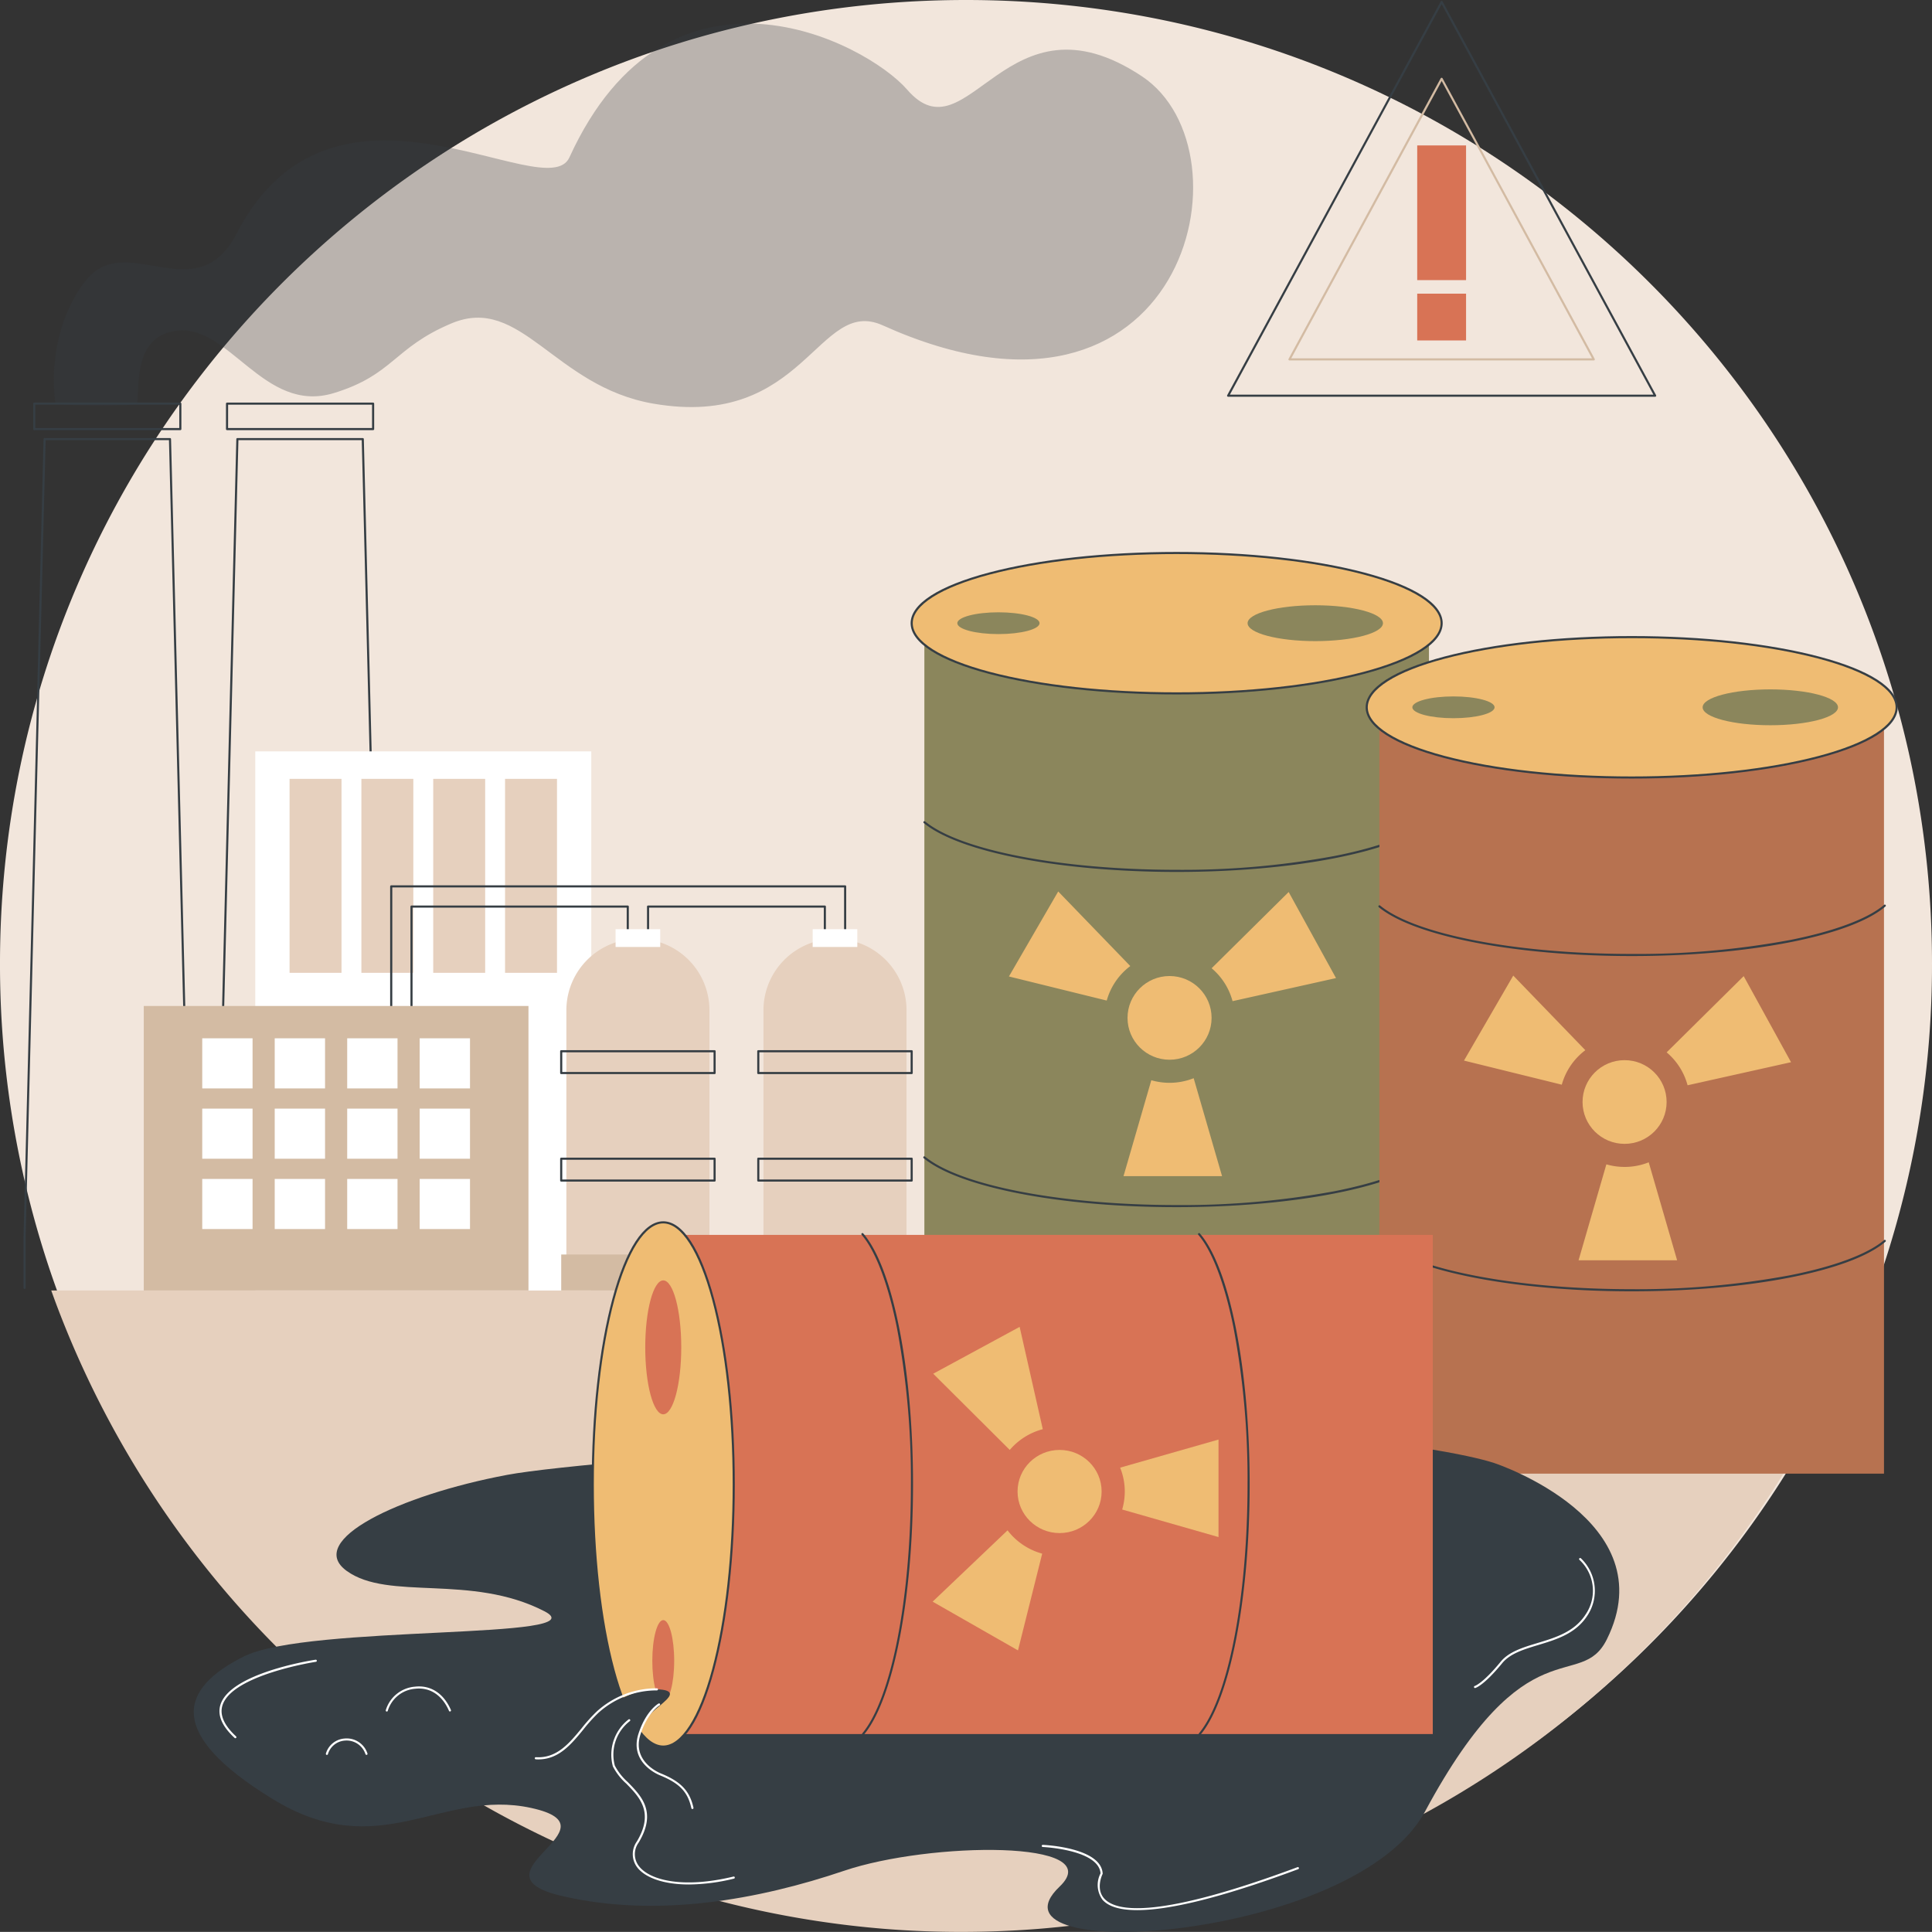 <svg xmlns="http://www.w3.org/2000/svg" width="259.574" height="259.56" viewBox="0 0 259.574 259.56">
  <rect x="0" y="0" width="259.574" height="259.56" fill="#333333" stroke="none"/>
  <g id="Radioactive_pollution" data-name="Radioactive pollution" transform="translate(-334.951 -335)">
    <path id="Trazado_625223" data-name="Trazado 625223" d="M594.525,464.471A129.072,129.072,0,0,1,588.4,503.9q-.718,2.237-1.517,4.442c-.3.855-.622,1.707-.948,2.555a129.847,129.847,0,0,1-110.747,82.631q-5.17.412-10.446.415t-10.446-.415A129.848,129.848,0,0,1,343.545,510.9c-.325-.848-.644-1.7-.948-2.555q-.8-2.2-1.517-4.442a129.068,129.068,0,0,1-6.13-39.428C334.951,392.965,393.058,335,464.738,335S594.525,392.965,594.525,464.471Z" transform="translate(0 0)" fill="#f2e6dc"/>
    <path id="Trazado_625224" data-name="Trazado 625224" d="M628.088,1557.388c-.3.861-.623,1.718-.949,2.573a130.1,130.1,0,0,1-110.887,83.191q-5.176.415-10.459.418t-10.459-.418a130.1,130.1,0,0,1-110.887-83.191c-.326-.854-.645-1.712-.949-2.573Z" transform="translate(-41.662 -1049.009)" fill="#e6d0be"/>
    <g id="Grupo_989865" data-name="Grupo 989865" transform="translate(457.299 409.156)">
      <g id="Grupo_989862" data-name="Grupo 989862" transform="translate(0 0)">
        <rect id="Rectángulo_344185" data-name="Rectángulo 344185" width="67.794" height="101.452" transform="translate(1.846 11.082)" fill="#8b865c"/>
        <ellipse id="Elipse_4988" data-name="Elipse 4988" cx="35.601" cy="9.431" rx="35.601" ry="9.431" transform="translate(0.142 0.142)" fill="#efbc73"/>
        <ellipse id="Elipse_4989" data-name="Elipse 4989" cx="9.093" cy="2.409" rx="9.093" ry="2.409" transform="translate(45.273 7.164)" fill="#8b865c"/>
        <ellipse id="Elipse_4990" data-name="Elipse 4990" cx="5.525" cy="1.464" rx="5.525" ry="1.464" transform="translate(6.272 8.109)" fill="#8b865c"/>
        <path id="Trazado_625225" data-name="Trazado 625225" d="M1233.293,876.977c-9.521,0-18.474-.983-25.21-2.767-6.792-1.8-10.532-4.216-10.532-6.806s3.74-5.007,10.532-6.806c6.736-1.784,15.689-2.767,25.21-2.767s18.474.983,25.21,2.767c6.792,1.8,10.533,4.216,10.533,6.806s-3.741,5.007-10.533,6.806C1251.768,875.994,1242.815,876.977,1233.293,876.977Zm0-18.862c-9.5,0-18.425.979-25.137,2.758-6.56,1.738-10.322,4.118-10.322,6.532s3.762,4.794,10.322,6.532c6.712,1.778,15.64,2.757,25.137,2.757s18.425-.979,25.137-2.757c6.559-1.738,10.322-4.119,10.322-6.532s-3.762-4.794-10.322-6.532C1251.718,859.094,1242.791,858.115,1233.293,858.115Z" transform="translate(-1197.551 -857.831)" fill="#363e44"/>
        <path id="Trazado_625226" data-name="Trazado 625226" d="M1243.6,1119.133c-15.557,0-29.216-2.642-33.988-6.573a.142.142,0,0,1,.18-.219c4.726,3.893,18.312,6.509,33.808,6.509a112.074,112.074,0,0,0,21.273-1.871c5.959-1.181,10.447-2.858,12.635-4.722a.142.142,0,1,1,.184.216C1273.01,1116.456,1259.31,1119.133,1243.6,1119.133Z" transform="translate(-1207.853 -1076.141)" fill="#363e44"/>
        <path id="Trazado_625227" data-name="Trazado 625227" d="M1243.6,1436.7c-15.557,0-29.216-2.641-33.988-6.573a.142.142,0,1,1,.18-.219c4.726,3.893,18.312,6.509,33.808,6.509a112.064,112.064,0,0,0,21.273-1.871c5.959-1.181,10.447-2.857,12.635-4.722a.142.142,0,1,1,.184.216C1273.01,1434.027,1259.31,1436.7,1243.6,1436.7Z" transform="translate(-1207.853 -1348.669)" fill="#363e44"/>
        <g id="Grupo_989861" data-name="Grupo 989861" transform="translate(13.207 45.617)">
          <path id="Trazado_625228" data-name="Trazado 625228" d="M1405.4,1356.949a8.787,8.787,0,0,1-2.447-.347l-3.736,12.89h13.241l-3.815-13.162A8.766,8.766,0,0,1,1405.4,1356.949Z" transform="translate(-1383.823 -1331.241)" fill="#efbc73"/>
          <path id="Trazado_625229" data-name="Trazado 625229" d="M1306.967,1189.473l-9.685-10.023-6.62,11.42,13.14,3.238A8.732,8.732,0,0,1,1306.967,1189.473Z" transform="translate(-1290.662 -1179.45)" fill="#efbc73"/>
          <path id="Trazado_625230" data-name="Trazado 625230" d="M1485.444,1194.65l13.9-3.1-6.362-11.564-10.351,10.243A8.719,8.719,0,0,1,1485.444,1194.65Z" transform="translate(-1455.399 -1179.912)" fill="#efbc73"/>
          <ellipse id="Elipse_4991" data-name="Elipse 4991" cx="5.647" cy="5.623" rx="5.647" ry="5.623" transform="translate(15.934 11.362)" fill="#efbc73"/>
        </g>
      </g>
      <g id="Grupo_989864" data-name="Grupo 989864" transform="translate(61.135 11.302)">
        <rect id="Rectángulo_344186" data-name="Rectángulo 344186" width="67.794" height="101.452" transform="translate(1.846 11.082)" fill="#b77250"/>
        <ellipse id="Elipse_4992" data-name="Elipse 4992" cx="35.601" cy="9.431" rx="35.601" ry="9.431" transform="translate(0.142 0.142)" fill="#efbc73"/>
        <ellipse id="Elipse_4993" data-name="Elipse 4993" cx="9.093" cy="2.409" rx="9.093" ry="2.409" transform="translate(45.274 7.164)" fill="#8b865c"/>
        <ellipse id="Elipse_4994" data-name="Elipse 4994" cx="5.525" cy="1.464" rx="5.525" ry="1.464" transform="translate(6.272 8.109)" fill="#8b865c"/>
        <path id="Trazado_625231" data-name="Trazado 625231" d="M1664.322,956.663c-9.521,0-18.474-.983-25.21-2.767-6.792-1.8-10.533-4.216-10.533-6.806s3.741-5.007,10.533-6.806c6.735-1.784,15.689-2.767,25.21-2.767s18.474.983,25.21,2.767c6.792,1.8,10.533,4.216,10.533,6.806s-3.74,5.007-10.533,6.806C1682.8,955.68,1673.843,956.663,1664.322,956.663Zm0-18.862c-9.5,0-18.425.979-25.137,2.758-6.56,1.738-10.322,4.118-10.322,6.532s3.762,4.794,10.322,6.531c6.713,1.778,15.64,2.758,25.137,2.758s18.425-.979,25.137-2.758c6.56-1.738,10.322-4.118,10.322-6.531s-3.762-4.794-10.322-6.532C1682.746,938.78,1673.819,937.8,1664.322,937.8Z" transform="translate(-1628.579 -937.517)" fill="#363e44"/>
        <path id="Trazado_625232" data-name="Trazado 625232" d="M1674.624,1198.818c-15.557,0-29.215-2.642-33.988-6.573a.142.142,0,0,1,.18-.219c4.726,3.893,18.313,6.509,33.808,6.509a112.1,112.1,0,0,0,21.273-1.871c5.959-1.181,10.447-2.858,12.635-4.722a.142.142,0,1,1,.184.216C1704.039,1196.141,1690.338,1198.818,1674.624,1198.818Z" transform="translate(-1638.881 -1155.826)" fill="#363e44"/>
        <path id="Trazado_625233" data-name="Trazado 625233" d="M1674.624,1516.389c-15.557,0-29.216-2.641-33.988-6.573a.142.142,0,0,1,.18-.219c4.726,3.893,18.312,6.509,33.808,6.509a112.055,112.055,0,0,0,21.273-1.871c5.959-1.18,10.447-2.858,12.635-4.722a.142.142,0,1,1,.184.216C1704.039,1513.713,1690.338,1516.389,1674.624,1516.389Z" transform="translate(-1638.881 -1428.354)" fill="#363e44"/>
        <g id="Grupo_989863" data-name="Grupo 989863" transform="translate(13.207 45.617)">
          <path id="Trazado_625234" data-name="Trazado 625234" d="M1836.434,1436.635a8.786,8.786,0,0,1-2.447-.348l-3.736,12.89h13.241l-3.815-13.162A8.764,8.764,0,0,1,1836.434,1436.635Z" transform="translate(-1814.853 -1410.927)" fill="#efbc73"/>
          <path id="Trazado_625235" data-name="Trazado 625235" d="M1738,1269.159l-9.684-10.023-6.62,11.42,13.14,3.238A8.732,8.732,0,0,1,1738,1269.159Z" transform="translate(-1721.692 -1259.136)" fill="#efbc73"/>
          <path id="Trazado_625236" data-name="Trazado 625236" d="M1916.473,1274.334l13.9-3.1-6.362-11.565-10.351,10.243A8.719,8.719,0,0,1,1916.473,1274.334Z" transform="translate(-1886.428 -1259.597)" fill="#efbc73"/>
          <ellipse id="Elipse_4995" data-name="Elipse 4995" cx="5.647" cy="5.623" rx="5.647" ry="5.623" transform="translate(15.934 11.362)" fill="#efbc73"/>
        </g>
      </g>
    </g>
    <g id="Grupo_989880" data-name="Grupo 989880" transform="translate(338.112 338.166)">
      <g id="Grupo_989879" data-name="Grupo 989879" transform="translate(0 50.926)">
        <g id="Grupo_989868" data-name="Grupo 989868">
          <g id="Grupo_989866" data-name="Grupo 989866">
            <path id="Trazado_625237" data-name="Trazado 625237" d="M379.607,864.263a.142.142,0,0,1-.142-.142v-6.862l-2.687-107.036H360.209l-2.687,107.04v6.859a.142.142,0,1,1-.284,0v-6.862l2.69-107.182a.142.142,0,0,1,.142-.138h16.846a.142.142,0,0,1,.142.138l2.69,107.178v6.866A.142.142,0,0,1,379.607,864.263Z" transform="translate(-357.238 -745.177)" fill="#363e44"/>
            <path id="Trazado_625238" data-name="Trazado 625238" d="M386.173,720.066H366.547a.142.142,0,0,1-.142-.142v-3.416a.142.142,0,0,1,.142-.142h19.626a.142.142,0,0,1,.142.142v3.416A.142.142,0,0,1,386.173,720.066Zm-19.485-.284h19.343v-3.132H366.689Z" transform="translate(-365.105 -716.367)" fill="#363e44"/>
          </g>
          <g id="Grupo_989867" data-name="Grupo 989867" transform="translate(25.901)">
            <path id="Trazado_625239" data-name="Trazado 625239" d="M562.216,864.263a.142.142,0,0,1-.142-.142v-6.862l-2.687-107.036H542.818l-2.687,107.04v6.859a.142.142,0,1,1-.284,0v-6.862l2.69-107.182a.142.142,0,0,1,.142-.138h16.846a.142.142,0,0,1,.142.138l2.69,107.178v6.866A.142.142,0,0,1,562.216,864.263Z" transform="translate(-539.847 -745.177)" fill="#363e44"/>
            <path id="Trazado_625240" data-name="Trazado 625240" d="M568.782,720.066H549.156a.142.142,0,0,1-.142-.142v-3.416a.142.142,0,0,1,.142-.142h19.626a.142.142,0,0,1,.142.142v3.416A.142.142,0,0,1,568.782,720.066Zm-19.485-.284H568.64v-3.132H549.3Z" transform="translate(-547.714 -716.367)" fill="#363e44"/>
          </g>
        </g>
        <g id="Grupo_989870" data-name="Grupo 989870" transform="translate(31.137 46.859)">
          <rect id="Rectángulo_344187" data-name="Rectángulo 344187" width="45.143" height="72.43" fill="#fff"/>
          <g id="Grupo_989869" data-name="Grupo 989869" transform="translate(4.607 3.692)">
            <rect id="Rectángulo_344188" data-name="Rectángulo 344188" width="6.979" height="26.062" fill="#e6d0be"/>
            <rect id="Rectángulo_344189" data-name="Rectángulo 344189" width="6.979" height="26.062" transform="translate(9.65)" fill="#e6d0be"/>
            <rect id="Rectángulo_344190" data-name="Rectángulo 344190" width="6.979" height="26.062" transform="translate(19.3)" fill="#e6d0be"/>
            <rect id="Rectángulo_344191" data-name="Rectángulo 344191" width="6.979" height="26.062" transform="translate(28.951)" fill="#e6d0be"/>
          </g>
        </g>
        <g id="Grupo_989873" data-name="Grupo 989873" transform="translate(49.258 64.852)">
          <path id="Trazado_625241" data-name="Trazado 625241" d="M707.392,1226.8h-2.726a.142.142,0,0,1-.142-.142v-52.916a.142.142,0,0,1,.142-.142h60.988a.142.142,0,0,1,.142.142v8.144a.142.142,0,0,1-.142.142h-2.726a.142.142,0,0,1-.142-.142v-5.288h-23.47v5.288a.142.142,0,0,1-.142.142h-2.726a.142.142,0,0,1-.142-.142v-5.288H707.534v50.059A.142.142,0,0,1,707.392,1226.8Zm-2.584-.284h2.443v-50.059a.142.142,0,0,1,.142-.142h29.056a.142.142,0,0,1,.142.142v5.288h2.442v-5.288a.142.142,0,0,1,.142-.142h23.753a.142.142,0,0,1,.142.142v5.288h2.442v-7.861h-60.7Z" transform="translate(-704.524 -1173.596)" fill="#363e44"/>
          <g id="Grupo_989871" data-name="Grupo 989871" transform="translate(22.841 5.897)">
            <path id="Trazado_625242" data-name="Trazado 625242" d="M881.059,1224.36h0a9.591,9.591,0,0,0-9.611,9.571v34.3H890.67v-34.3A9.591,9.591,0,0,0,881.059,1224.36Z" transform="translate(-870.613 -1223.057)" fill="#e6d0be"/>
            <path id="Trazado_625243" data-name="Trazado 625243" d="M886.31,1332.995H865.7a.142.142,0,0,1-.142-.142v-2.932a.142.142,0,0,1,.142-.142H886.31a.142.142,0,0,1,.142.142v2.932A.142.142,0,0,1,886.31,1332.995Zm-20.467-.284h20.325v-2.648H865.844Z" transform="translate(-865.56 -1313.524)" fill="#363e44"/>
            <path id="Trazado_625244" data-name="Trazado 625244" d="M886.31,1434.82H865.7a.142.142,0,0,1-.142-.142v-2.932a.142.142,0,0,1,.142-.142H886.31a.142.142,0,0,1,.142.142v2.932A.142.142,0,0,1,886.31,1434.82Zm-20.467-.284h20.325v-2.648H865.844Z" transform="translate(-865.56 -1400.907)" fill="#363e44"/>
            <rect id="Rectángulo_344192" data-name="Rectángulo 344192" width="20.609" height="4.832" transform="translate(0.142 43.708)" fill="#d3bba3"/>
            <rect id="Rectángulo_344193" data-name="Rectángulo 344193" width="5.997" height="2.389" transform="translate(7.448)" fill="#fff"/>
          </g>
          <g id="Grupo_989872" data-name="Grupo 989872" transform="translate(49.32 5.897)">
            <path id="Trazado_625245" data-name="Trazado 625245" d="M1067.75,1224.36h0a9.591,9.591,0,0,0-9.611,9.571v34.3h19.222v-34.3A9.591,9.591,0,0,0,1067.75,1224.36Z" transform="translate(-1057.303 -1223.057)" fill="#e6d0be"/>
            <path id="Trazado_625246" data-name="Trazado 625246" d="M1073,1332.995h-20.609a.142.142,0,0,1-.142-.142v-2.932a.142.142,0,0,1,.142-.142H1073a.142.142,0,0,1,.142.142v2.932A.142.142,0,0,1,1073,1332.995Zm-20.467-.284h20.325v-2.648h-20.325Z" transform="translate(-1052.25 -1313.524)" fill="#363e44"/>
            <path id="Trazado_625247" data-name="Trazado 625247" d="M1073,1434.82h-20.609a.142.142,0,0,1-.142-.142v-2.932a.142.142,0,0,1,.142-.142H1073a.142.142,0,0,1,.142.142v2.932A.142.142,0,0,1,1073,1434.82Zm-20.467-.284h20.325v-2.648h-20.325Z" transform="translate(-1052.25 -1400.907)" fill="#363e44"/>
            <rect id="Rectángulo_344194" data-name="Rectángulo 344194" width="20.609" height="4.832" transform="translate(0.142 43.708)" fill="#d3bba3"/>
            <rect id="Rectángulo_344195" data-name="Rectángulo 344195" width="5.997" height="2.389" transform="translate(7.448)" fill="#fff"/>
          </g>
        </g>
        <g id="Grupo_989878" data-name="Grupo 989878" transform="translate(16.155 81.065)">
          <rect id="Rectángulo_344196" data-name="Rectángulo 344196" width="51.686" height="38.224" fill="#d3bba3"/>
          <g id="Grupo_989877" data-name="Grupo 989877" transform="translate(7.856 4.344)">
            <g id="Grupo_989874" data-name="Grupo 989874">
              <rect id="Rectángulo_344197" data-name="Rectángulo 344197" width="6.761" height="6.733" fill="#fff"/>
              <rect id="Rectángulo_344198" data-name="Rectángulo 344198" width="6.761" height="6.733" transform="translate(9.738)" fill="#fff"/>
              <rect id="Rectángulo_344199" data-name="Rectángulo 344199" width="6.761" height="6.733" transform="translate(19.476)" fill="#fff"/>
              <rect id="Rectángulo_344200" data-name="Rectángulo 344200" width="6.761" height="6.733" transform="translate(29.214)" fill="#fff"/>
            </g>
            <g id="Grupo_989875" data-name="Grupo 989875" transform="translate(0 9.447)">
              <rect id="Rectángulo_344201" data-name="Rectángulo 344201" width="6.761" height="6.733" fill="#fff"/>
              <rect id="Rectángulo_344202" data-name="Rectángulo 344202" width="6.761" height="6.733" transform="translate(9.738)" fill="#fff"/>
              <rect id="Rectángulo_344203" data-name="Rectángulo 344203" width="6.761" height="6.733" transform="translate(19.476)" fill="#fff"/>
              <rect id="Rectángulo_344204" data-name="Rectángulo 344204" width="6.761" height="6.733" transform="translate(29.214)" fill="#fff"/>
            </g>
            <g id="Grupo_989876" data-name="Grupo 989876" transform="translate(0 18.895)">
              <rect id="Rectángulo_344205" data-name="Rectángulo 344205" width="6.761" height="6.733" fill="#fff"/>
              <rect id="Rectángulo_344206" data-name="Rectángulo 344206" width="6.761" height="6.733" transform="translate(9.738)" fill="#fff"/>
              <rect id="Rectángulo_344207" data-name="Rectángulo 344207" width="6.761" height="6.733" transform="translate(19.476)" fill="#fff"/>
              <rect id="Rectángulo_344208" data-name="Rectángulo 344208" width="6.761" height="6.733" transform="translate(29.214)" fill="#fff"/>
            </g>
          </g>
        </g>
      </g>
      <path id="Trazado_625248" data-name="Trazado 625248" d="M455.226,375.309c-3.121,6.834-31.719-14.968-44.719,10.239-5.22,10.122-14.27.117-19.7,5.679-2.187,2.24-5.681,8.41-4.663,17.03.062.521,10.993.474,11.026.129.272-2.837-.351-8.82,4.979-9.754,7.294-1.279,11.916,11.248,21.44,8.331,8.025-2.457,7.995-6.077,15.794-9.36,9.356-3.938,13.77,8.479,27.118,10.782,20.446,3.529,22.065-14.473,30.834-10.515,40.486,18.27,50.114-23.3,34.813-33.466-18.272-12.136-23.324,11.271-31.534,1.8C495.046,359.793,468.6,346.033,455.226,375.309Z" transform="translate(-381.887 -357.32)" fill="#363e44" opacity="0.3"/>
    </g>
    <g id="Grupo_989888" data-name="Grupo 989888" transform="translate(360.987 499.087)">
      <g id="Grupo_989883" data-name="Grupo 989883" transform="translate(0 28.159)">
        <path id="Trazado_625249" data-name="Trazado 625249" d="M693.451,1694.8s22.821,7.655,14.92,23.6c-3.578,7.22-10.72-2.359-24.424,23.125-9.384,17.449-60.312,20.762-49.109,10.111,6.67-6.341-17.46-6.019-28.935-2.135s-25.149,6.385-37.965,3.385,8.049-9.168-4.088-11.819-20.289,7.651-34.728-1.191-12.53-14.866-3.852-19.176,47.877-2.187,40.348-6.064c-9.873-5.085-20.931-1.34-26.563-5.42s7.042-10.17,21.553-12.9c12-2.258,87.088-7.394,107.313-5.5S693.451,1694.8,693.451,1694.8Z" transform="translate(-518.513 -1690.404)" fill="#363e44"/>
        <g id="Grupo_989882" data-name="Grupo 989882" transform="translate(3.453 17.085)">
          <path id="Trazado_625250" data-name="Trazado 625250" d="M1731.3,1828.327a.142.142,0,0,1-.036-.279c.009,0,1.093-.339,3.463-3.233,1.124-1.373,2.991-1.938,4.968-2.536,2.429-.735,4.941-1.495,6.443-3.81a5.66,5.66,0,0,0-.805-7.363.142.142,0,1,1,.191-.21,6.031,6.031,0,0,1,.852,7.727c-1.558,2.4-4.12,3.177-6.6,3.927-1.934.585-3.761,1.138-4.831,2.444-2.452,2.994-3.564,3.315-3.61,3.327A.15.15,0,0,1,1731.3,1828.327Z" transform="translate(-1562.612 -1810.861)" fill="#fff"/>
          <g id="Grupo_989881" data-name="Grupo 989881" transform="translate(14.294 17.249)">
            <path id="Trazado_625251" data-name="Trazado 625251" d="M708.973,1935.844a.141.141,0,0,1-.13-.086c-.913-2.113-2.57-3.2-4.545-2.97a4.178,4.178,0,0,0-3.671,2.94.142.142,0,1,1-.279-.051,4.471,4.471,0,0,1,3.918-3.17c2.108-.242,3.871.9,4.837,3.139a.142.142,0,0,1-.074.187A.14.14,0,0,1,708.973,1935.844Z" transform="translate(-692.302 -1932.475)" fill="#fff"/>
            <path id="Trazado_625252" data-name="Trazado 625252" d="M649.085,1983.875a.142.142,0,0,1-.13-.085,2.664,2.664,0,0,0-2.789-1.827,2.559,2.559,0,0,0-2.251,1.8.142.142,0,1,1-.279-.051,2.814,2.814,0,0,1,2.5-2.027,2.931,2.931,0,0,1,3.081,2,.142.142,0,0,1-.13.2Z" transform="translate(-643.635 -1974.684)" fill="#fff"/>
          </g>
          <path id="Trazado_625253" data-name="Trazado 625253" d="M544.993,1917.725a.142.142,0,0,1-.1-.038c-1.693-1.562-2.337-3.056-1.912-4.441,1.312-4.281,12.313-6,12.781-6.067a.142.142,0,1,1,.043.28c-.113.017-11.293,1.758-12.552,5.869-.39,1.272.227,2.668,1.833,4.15a.142.142,0,0,1-.1.246Z" transform="translate(-542.858 -1893.517)" fill="#fff"/>
          <path id="Trazado_625254" data-name="Trazado 625254" d="M1334.572,2091.335c-2.595,0-3.968-.6-4.662-1.384a3.361,3.361,0,0,1-.271-3.553c-.242-3.188-7.69-3.544-7.765-3.547a.142.142,0,0,1-.136-.148.143.143,0,0,1,.148-.136c.32.014,7.836.375,8.039,3.851a.141.141,0,0,1-.015.072c-.01.02-.968,1.95.213,3.273,1.674,1.875,7.541,2.669,25.979-4.2a.142.142,0,0,1,.1.266C1345.06,2089.981,1338.452,2091.335,1334.572,2091.335Z" transform="translate(-1211.265 -2044.03)" fill="#fff"/>
        </g>
      </g>
      <g id="Grupo_989885" data-name="Grupo 989885" transform="translate(53.463)">
        <rect id="Rectángulo_344209" data-name="Rectángulo 344209" width="67.064" height="101.874" transform="translate(11.128 68.891) rotate(-90)" fill="#d87355"/>
        <ellipse id="Elipse_4996" data-name="Elipse 4996" cx="9.47" cy="35.217" rx="9.47" ry="35.217" transform="translate(0.142 0.142)" fill="#efbc73"/>
        <ellipse id="Elipse_4997" data-name="Elipse 4997" cx="2.419" cy="8.996" rx="2.419" ry="8.996" transform="translate(7.193 7.94)" fill="#d87355"/>
        <ellipse id="Elipse_4998" data-name="Elipse 4998" cx="1.47" cy="5.466" rx="1.47" ry="5.466" transform="translate(8.142 53.581)" fill="#d87355"/>
        <path id="Trazado_625255" data-name="Trazado 625255" d="M905.061,1562.593c-2.6,0-5.026-3.7-6.833-10.42-1.792-6.664-2.779-15.521-2.779-24.939s.987-18.276,2.779-24.939c1.807-6.719,4.234-10.42,6.833-10.42s5.027,3.7,6.833,10.42c1.792,6.663,2.779,15.52,2.779,24.939s-.987,18.276-2.779,24.939C910.088,1558.893,907.661,1562.593,905.061,1562.593Zm0-70.435c-2.424,0-4.815,3.721-6.56,10.21-1.786,6.64-2.769,15.471-2.769,24.866s.983,18.226,2.769,24.866c1.745,6.489,4.136,10.21,6.56,10.21s4.815-3.722,6.56-10.21c1.786-6.64,2.769-15.471,2.769-24.866s-.983-18.226-2.769-24.866C909.876,1495.88,907.485,1492.159,905.061,1492.159Z" transform="translate(-895.449 -1491.875)" fill="#363e44"/>
        <path id="Trazado_625256" data-name="Trazado 625256" d="M1151.125,1570.488a.14.14,0,0,1-.091-.033.142.142,0,0,1-.018-.2c3.909-4.674,6.535-18.114,6.535-33.442a109.254,109.254,0,0,0-1.879-21.043c-1.185-5.895-2.869-10.333-4.741-12.5a.142.142,0,1,1,.215-.186c4,4.627,6.688,18.181,6.688,33.727,0,15.39-2.653,28.9-6.6,33.624A.141.141,0,0,1,1151.125,1570.488Z" transform="translate(-1114.665 -1501.454)" fill="#363e44"/>
        <path id="Trazado_625257" data-name="Trazado 625257" d="M1470.015,1570.488a.14.14,0,0,1-.091-.033.142.142,0,0,1-.018-.2c3.909-4.675,6.535-18.114,6.535-33.442a109.243,109.243,0,0,0-1.879-21.043c-1.185-5.895-2.869-10.333-4.741-12.5a.142.142,0,1,1,.215-.186c4,4.628,6.688,18.181,6.688,33.727,0,15.39-2.653,28.9-6.6,33.624A.141.141,0,0,1,1470.015,1570.488Z" transform="translate(-1388.326 -1501.454)" fill="#363e44"/>
        <g id="Grupo_989884" data-name="Grupo 989884" transform="translate(45.806 14.185)">
          <path id="Trazado_625258" data-name="Trazado 625258" d="M1396.635,1705.589a8.572,8.572,0,0,1-.349,2.421l12.943,3.7v-13.1l-13.217,3.774A8.556,8.556,0,0,1,1396.635,1705.589Z" transform="translate(-1370.821 -1683.47)" fill="#efbc73"/>
          <path id="Trazado_625259" data-name="Trazado 625259" d="M1228.465,1784.627l-10.065,9.58,11.467,6.549,3.251-13A8.77,8.77,0,0,1,1228.465,1784.627Z" transform="translate(-1218.4 -1757.289)" fill="#efbc73"/>
          <path id="Trazado_625260" data-name="Trazado 625260" d="M1233.662,1605.633l-3.11-13.746-11.612,6.294,10.285,10.239A8.769,8.769,0,0,1,1233.662,1605.633Z" transform="translate(-1218.863 -1591.887)" fill="#efbc73"/>
          <ellipse id="Elipse_4999" data-name="Elipse 4999" cx="5.647" cy="5.586" rx="5.647" ry="5.586" transform="translate(11.409 16.533)" fill="#efbc73"/>
        </g>
      </g>
      <g id="Grupo_989887" data-name="Grupo 989887" transform="translate(45.822 62.748)">
        <path id="Trazado_625261" data-name="Trazado 625261" d="M867.024,1936.651c-2.051,2.084-4.308,2.205-4.091,10.242.221,8.2-7.073,4.155-7.073,4.155l-5.231-3.936s7.073-11.989,15.1-11.851C868.361,1935.307,867.363,1936.307,867.024,1936.651Z" transform="translate(-849.345 -1935.12)" fill="#363e44"/>
        <g id="Grupo_989886" data-name="Grupo 989886">
          <path id="Trazado_625262" data-name="Trazado 625262" d="M842.06,1943.817c-.115,0-.231,0-.349-.011a.142.142,0,1,1,.017-.283c2.807.174,4.5-1.9,6.148-3.9a21.465,21.465,0,0,1,2.043-2.263,11.969,11.969,0,0,1,8.047-3.095.142.142,0,1,1,0,.283,11.684,11.684,0,0,0-7.856,3.021,21.278,21.278,0,0,0-2.014,2.233C846.474,1941.78,844.8,1943.817,842.06,1943.817Z" transform="translate(-841.577 -1934.269)" fill="#fff"/>
          <path id="Trazado_625263" data-name="Trazado 625263" d="M945.482,1962.736a.142.142,0,0,1-.138-.112c-.478-2.189-1.584-3.345-4.225-4.418-.424-.172-4.107-1.792-2.881-5.586,1-3.08,2.63-4.02,2.7-4.058a.142.142,0,0,1,.138.248c-.02.011-1.611.938-2.568,3.9-1.147,3.55,2.319,5.073,2.718,5.235,2.709,1.1,3.9,2.353,4.4,4.62a.141.141,0,0,1-.108.168A.134.134,0,0,1,945.482,1962.736Z" transform="translate(-924.314 -1946.52)" fill="#fff"/>
          <path id="Trazado_625264" data-name="Trazado 625264" d="M924.375,1985.69c-3.593,0-6-1.008-6.982-2.351a2.928,2.928,0,0,1-.021-3.411c2.374-3.928.362-5.981-1.413-7.793a8,8,0,0,1-1.8-2.311,6.009,6.009,0,0,1,2.122-6.319.142.142,0,0,1,.164.231,5.691,5.691,0,0,0-2.023,5.98,7.823,7.823,0,0,0,1.741,2.22c1.847,1.885,3.941,4.022,1.453,8.138a2.628,2.628,0,0,0,.007,3.1c1.408,1.92,5.895,3.113,12.744,1.451a.142.142,0,0,1,.067.276A25.878,25.878,0,0,1,924.375,1985.69Z" transform="translate(-903.676 -1959.336)" fill="#fff"/>
        </g>
      </g>
    </g>
    <g id="Grupo_989890" data-name="Grupo 989890" transform="translate(499.813 335.122)">
      <path id="Trazado_625265" data-name="Trazado 625265" d="M1554.81,389.042h-57.374a.142.142,0,0,1-.125-.209L1526,335.927a.147.147,0,0,1,.249,0l28.687,52.906a.142.142,0,0,1-.125.209Zm-57.136-.284h56.9l-28.449-52.466Z" transform="translate(-1497.294 -335.858)" fill="#363e44"/>
      <path id="Trazado_625266" data-name="Trazado 625266" d="M1596.451,446.653h-40.884a.142.142,0,0,1-.125-.21l20.442-37.7a.148.148,0,0,1,.249,0l20.442,37.7a.142.142,0,0,1-.125.21Zm-40.646-.284h40.408l-20.2-37.261Z" transform="translate(-1547.18 -398.347)" fill="#d3bba3"/>
      <g id="Grupo_989889" data-name="Grupo 989889" transform="translate(25.548 19.417)">
        <rect id="Rectángulo_344210" data-name="Rectángulo 344210" width="6.563" height="18.097" fill="#d87355"/>
        <rect id="Rectángulo_344211" data-name="Rectángulo 344211" width="6.563" height="6.285" transform="translate(0 19.916)" fill="#d87355"/>
      </g>
    </g>
  </g>
</svg>
